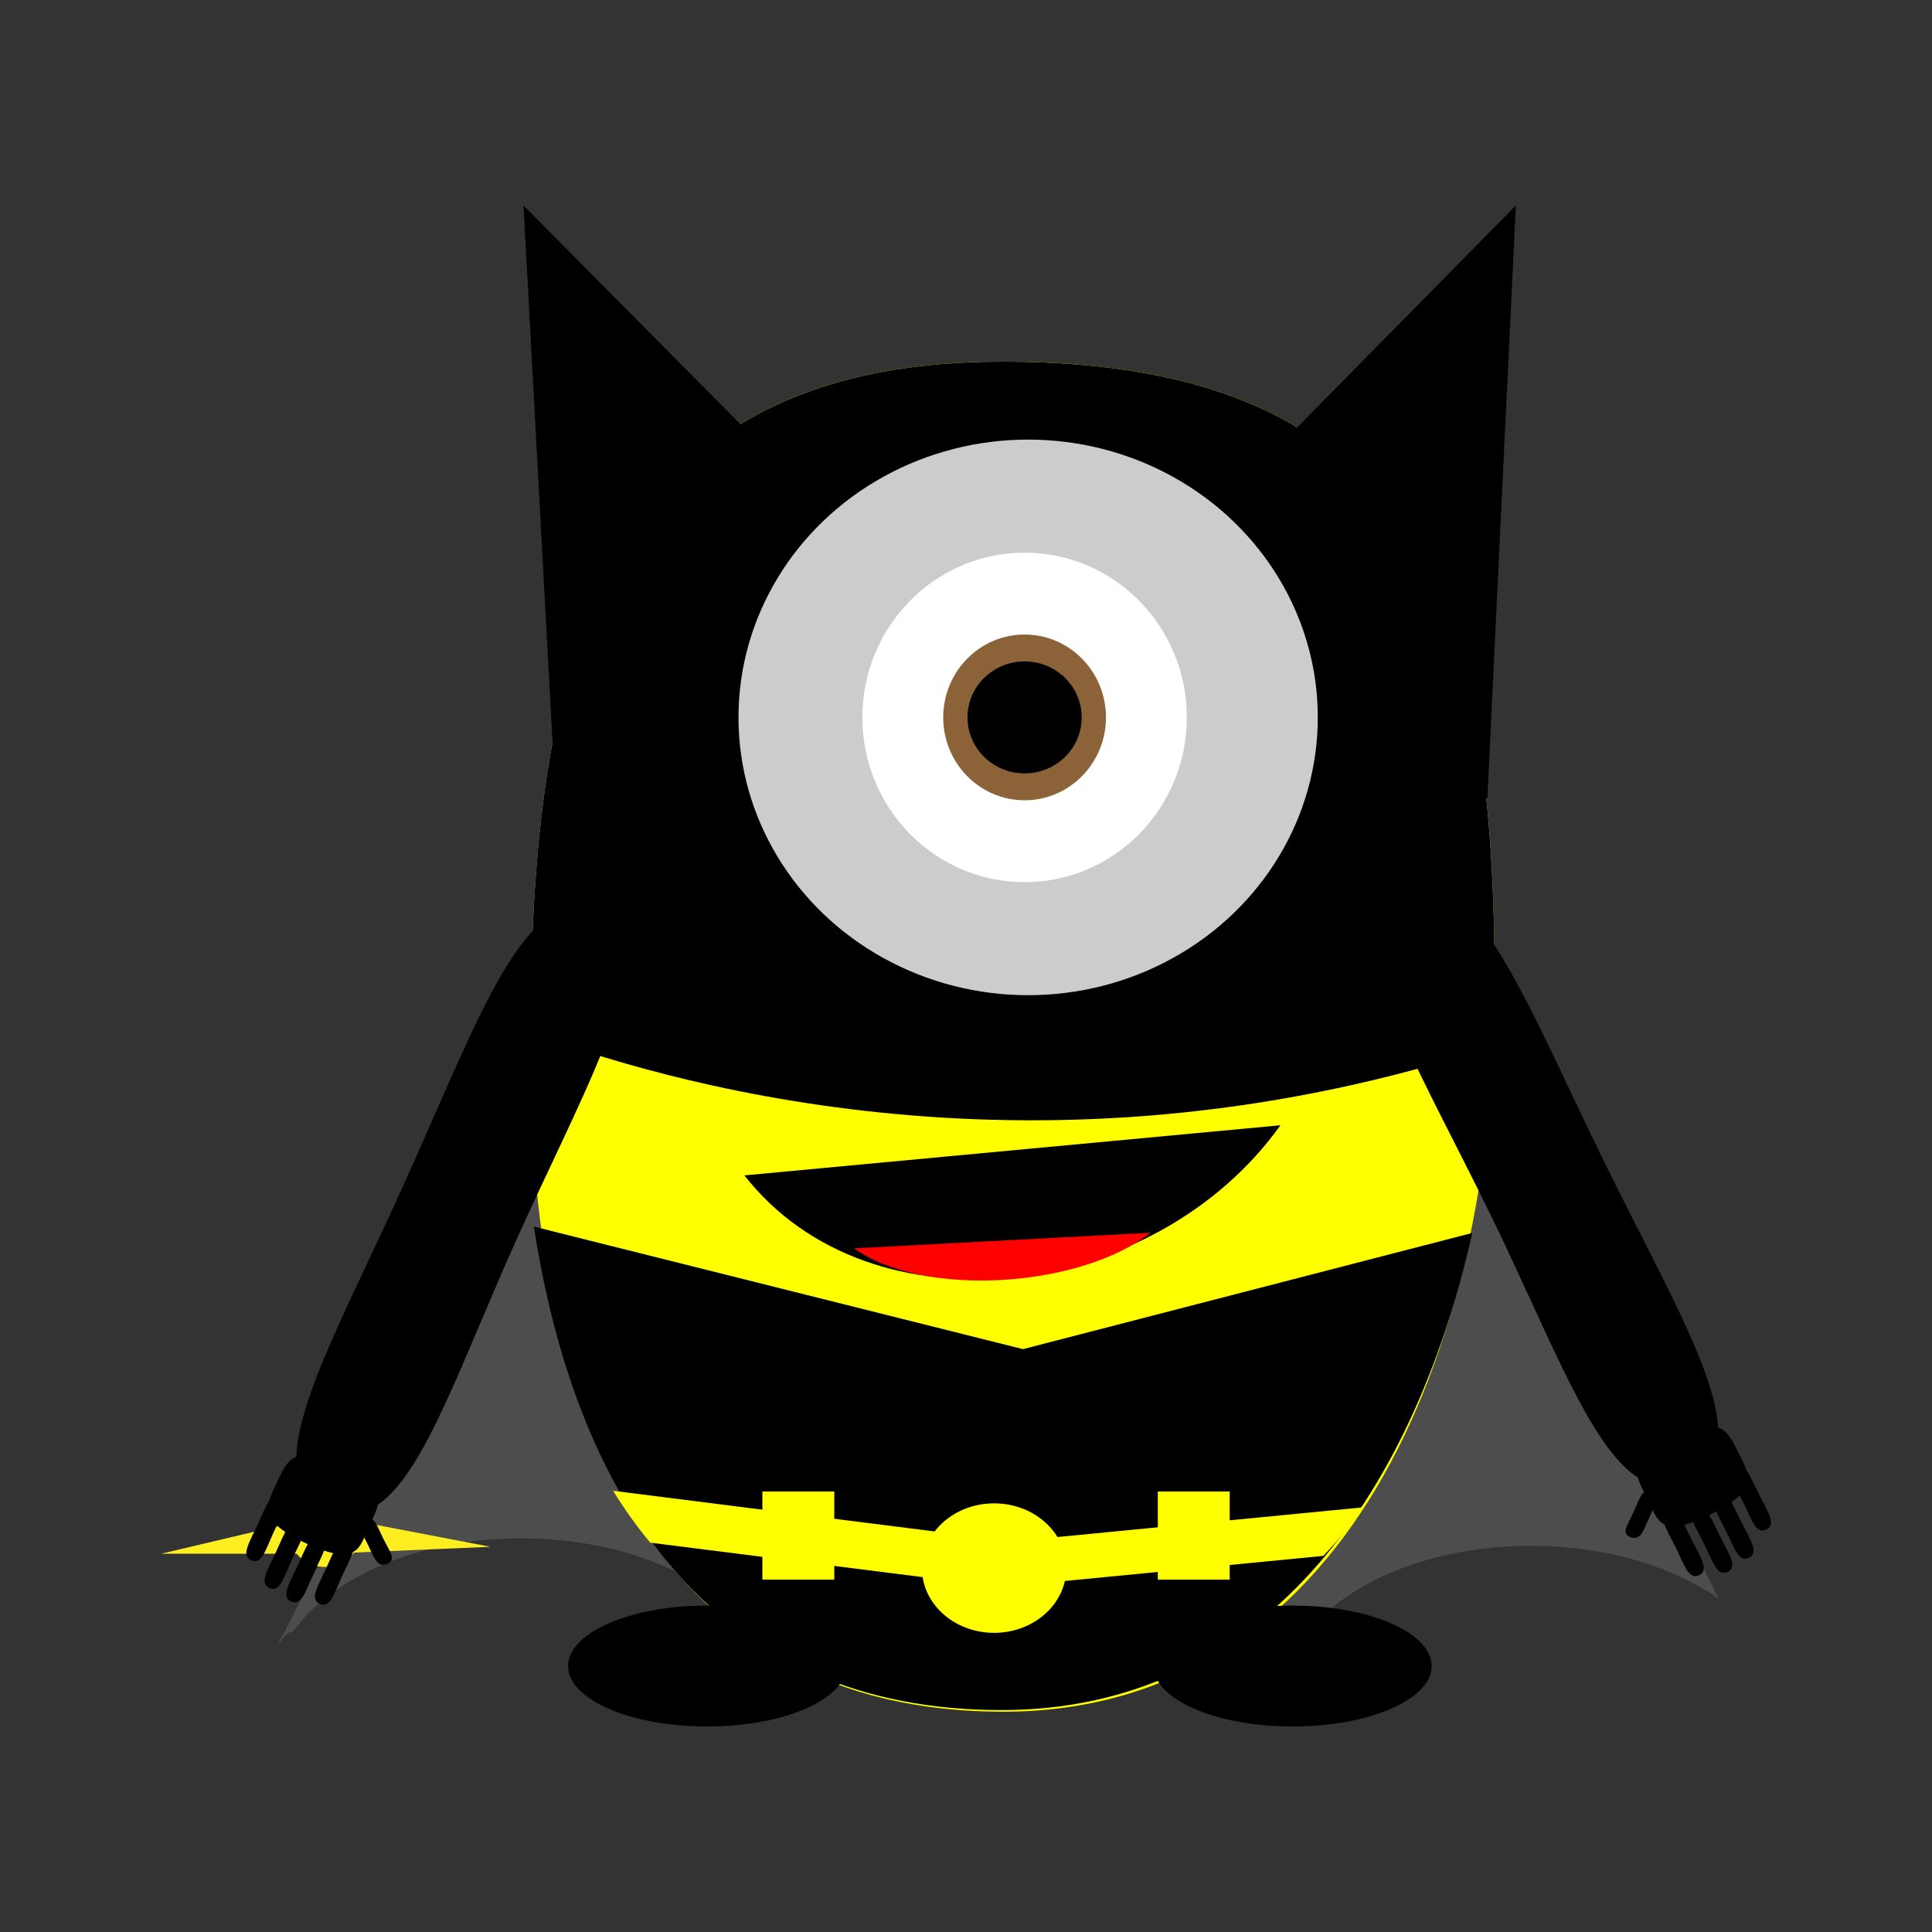 <svg:svg xmlns:dc="http://purl.org/dc/elements/1.1/" xmlns:ns1="http://sodipodi.sourceforge.net/DTD/sodipodi-0.dtd" xmlns:ns2="http://www.inkscape.org/namespaces/inkscape" xmlns:ns4="http://creativecommons.org/ns#" xmlns:rdf="http://www.w3.org/1999/02/22-rdf-syntax-ns#" xmlns:svg="http://www.w3.org/2000/svg" enable-background="new 0 0 550.155 519.742" height="660.183" id="svg2" version="1.1" viewBox="-55.015 -70.223 660.183 660.183" width="660.183" x="0px" y="0px" ns1:docname="_svgclean2.svg" ns2:version="0.48.3.1 r9886" xml:space="preserve"><svg:rect x="-55.015" y="-70.223" width="660.183" height="660.183" fill="#333333" stroke="none"/><ns1:namedview bordercolor="#666666" borderopacity="1" gridtolerance="10" guidetolerance="10" id="namedview58" objecttolerance="10" pagecolor="#ffffff" showgrid="false" ns2:current-layer="svg2" ns2:cx="275.0775" ns2:cy="137.72204" ns2:pageopacity="0" ns2:pageshadow="2" ns2:window-height="645" ns2:window-maximized="0" ns2:window-width="674" ns2:window-x="0" ns2:window-y="0" ns2:zoom="1.8162858" />
<svg:path d="m391.49 191.53-195.89-1.45-155.69 301.67c0.111-0.031 0.217-0.07 0.328-0.1 0.481-0.717 0.964-1.431 1.443-2.149 0.914-1.37 2.165-2.046 3.457-2.222 13.567-19.001 43.867-32.102 79.01-31.841 47.623 0.352 86.046 25.086 85.823 55.246v0.001h0.082c-0.035-0.688-0.072-1.376-0.067-2.069 0.223-30.16 39.009-54.323 86.631-53.972 47.621 0.353 86.045 25.086 85.822 55.246-0.006 0.693-0.053 1.382-0.096 2.069h0.08v-0.001c0.223-30.16 39.007-54.323 86.632-53.971 25.033 0.185 47.516 7.113 63.188 18.021l-140.75-284.47z" id="path5" style="fill:#4d4d4d" ns2:connector-curvature="0" /><svg:path d="m455.73 266.61c0 127.4-52.121 248.08-168.03 248.08s-161.56-97.564-161.56-224.96 18.367-236.39 161.56-236.39c143.98 0 168.03 85.866 168.03 213.26z" id="path7" style="fill:#ffff00" ns2:connector-curvature="0" /><svg:path d="m455.25 287.24c0.309-6.846 0.471-13.727 0.471-20.63 0-127.4-24.055-213.26-168.03-213.26-140.49 0-160.82 104.92-161.54 229.2 56.067 20.749 181.15 53.293 329.1 4.692z" id="path9" ns2:connector-curvature="0" /><svg:polygon id="polygon11" points="220.1 97.025 134.37 194.05 123.87 0" transform="translate(-0)" /><svg:polygon id="polygon13" points="363.59 100.85 453.22 202.79 462.96 0" transform="translate(-0)" /><svg:path d="m199.35 331.42c43.372 55.438 140.24 42.999 183.17-17.13l-183.17 17.13z" id="path15" ns2:connector-curvature="0" /><svg:ellipse cx="186.6" cy="499.08" id="ellipse17" rx="47.5" ry="20.658" transform="translate(-0)" ns1:cx="186.60001" ns1:cy="499.07999" ns1:rx="47.5" ns1:ry="20.658001" /><svg:ellipse cx="386.69" cy="499.08" id="ellipse19" rx="47.5" ry="20.658" transform="translate(-0)" ns1:cx="386.69" ns1:cy="499.07999" ns1:rx="47.5" ns1:ry="20.658001" /><svg:path d="m545.92 440.14c-1.586-3.18-2.841-6.128-4.163-7.956-0.593-1.94-1.695-3.919-2.768-6.064-1.908-3.825-3.488-7.333-6.929-8.614-1.105-20.035-20.26-52.592-39.343-91.635-27.103-55.449-44.67-102.55-68.318-90.993-24.499 11.974 2.726 54.357 29.827 109.81 20.375 41.685 33.893 79.366 50.497 90.057 0.383 1.598 1.175 3.211 2.054 4.92-1.383 1.163-2.212 3.78-3.52 6.655-1.996 4.391-4.601 7.645-0.909 8.788 3.45 1.069 4.327-2.719 6.324-7.109 0.349-0.769 0.704-1.503 1.036-2.204 1.02 2.148 2.128 3.954 4.033 4.873 0.734 2.101 2.286 4.746 3.797 7.777 3.002 6.018 4.453 11.387 8.143 9.546 3.446-1.72 0.273-6.229-2.731-12.249-0.883-1.768-1.662-3.463-2.408-4.937 0.928-0.231 1.942-0.546 3.055-0.954 0.77 2.047 2.246 4.584 3.685 7.464 3.003 6.02 4.453 11.39 8.145 9.55 3.446-1.721 0.271-6.229-2.733-12.249-1.37-2.741-2.488-5.309-3.621-7.135 0.242-0.12 0.488-0.24 0.734-0.363 0.563-0.279 1.096-0.556 1.611-0.831 0.821 1.796 1.996 3.884 3.148 6.195 3.004 6.019 4.455 11.392 8.146 9.548 3.444-1.721 0.269-6.229-2.734-12.248-1.257-2.518-2.305-4.889-3.343-6.676 1.125-0.811 2.05-1.595 2.798-2.361 0.353 0.678 0.716 1.378 1.077 2.1 3.004 6.019 4.453 11.389 8.144 9.549 3.447-1.723 0.27-6.232-2.734-12.25z" id="path21" ns2:connector-curvature="0" /><svg:path d="m294.56 390.79-167.14-41.87c15.066 97.434 63.837 165.21 159.69 165.21 88.218 0 140.22-71.023 160.98-163.05l-153.53 39.704z" id="path23" ns2:connector-curvature="0" /><svg:path d="m112.51 458.32-45.542-8.727c-1.867-3.885-6.07-6.599-10.965-6.599-5.116 0-9.472 2.965-11.198 7.134l-44.805 10.58h46.373c2.187 2.722 5.679 4.492 9.627 4.492 4.144 0 7.797-1.942 9.953-4.896l46.554-1.968z" id="path27" style="fill:#fcee21" ns2:connector-curvature="0" /><svg:path d="m33.1 450.59c1.491-3.228 2.656-6.21 3.923-8.078 0.534-1.957 1.579-3.967 2.585-6.146 1.792-3.879 3.268-7.432 6.667-8.817 0.504-20.059 18.675-53.174 36.579-92.772 25.429-56.235 41.579-103.84 65.563-92.998 24.845 11.235-1.096 54.415-26.525 110.65-19.116 42.275-31.498 80.344-47.777 91.53-0.333 1.606-1.077 3.244-1.905 4.979 1.418 1.121 2.326 3.712 3.717 6.544 2.128 4.331 4.828 7.504 1.171 8.759-3.416 1.171-4.405-2.59-6.532-6.919-0.372-0.756-0.75-1.48-1.104-2.169-0.955 2.176-2.006 4.015-3.884 4.99-0.67 2.122-2.142 4.814-3.562 7.886-2.821 6.107-4.111 11.517-7.854 9.786-3.497-1.615-0.458-6.217 2.365-12.323 0.828-1.794 1.556-3.512 2.258-5.007-0.934-0.203-1.958-0.488-3.083-0.864-0.708 2.071-2.107 4.649-3.459 7.573-2.821 6.105-4.109 11.518-7.854 9.788-3.498-1.615-0.457-6.219 2.364-12.325 1.288-2.781 2.329-5.38 3.406-7.242-0.246-0.109-0.495-0.222-0.745-0.339-0.569-0.262-1.112-0.522-1.635-0.781-0.768 1.819-1.878 3.941-2.962 6.285-2.822 6.106-4.111 11.519-7.856 9.788-3.496-1.614-0.456-6.217 2.365-12.324 1.181-2.555 2.158-4.955 3.142-6.773-1.147-0.776-2.097-1.533-2.868-2.275-0.332 0.687-0.674 1.397-1.014 2.131-2.822 6.106-4.109 11.517-7.853 9.787-3.496-1.617-0.454-6.218 2.367-12.324z" id="path29" ns2:connector-curvature="0" />
<svg:g id="Layer_2" transform="translate(-0)">
	<svg:g id="g32">
		<svg:g id="g34">
			<svg:ellipse cx="296.31" cy="174.92" d="m 395.289,174.92 c 0,52.428 -44.314,94.929 -98.979,94.929 -54.665,0 -98.979,-42.501 -98.979,-94.929 0,-52.428 44.314,-94.929 98.979,-94.929 54.665,0 98.979,42.501 98.979,94.929 z" id="ellipse36" rx="98.979" ry="94.929" style="fill:#cccccc" ns1:cx="296.31" ns1:cy="174.92" ns1:rx="98.978996" ns1:ry="94.929001" />
		</svg:g>
		<svg:g id="g38">
			<svg:ellipse cx="295.1" cy="174.92" d="m 350.535,174.92 c 0,31.09 -24.819,56.294 -55.435,56.294 -30.616,0 -55.435,-25.204 -55.435,-56.294 0,-31.09 24.819,-56.294 55.435,-56.294 30.616,0 55.435,25.204 55.435,56.294 z" id="ellipse40" rx="55.435" ry="56.294" style="fill:#ffffff" ns1:cx="295.10001" ns1:cy="174.92" ns1:rx="55.435001" ns1:ry="56.293999" />
		</svg:g>
		<svg:ellipse cx="295.1" cy="174.92" d="m 322.906,174.92 c 0,15.638 -12.449,28.316 -27.806,28.316 -15.357,0 -27.806,-12.678 -27.806,-28.316 0,-15.639 12.449,-28.316 27.806,-28.316 15.357,0 27.806,12.678 27.806,28.316 z" id="ellipse42" rx="27.806" ry="28.316" style="fill:#8c6239" ns1:cx="295.10001" ns1:cy="174.92" ns1:rx="27.806" ns1:ry="28.316" />
		<svg:ellipse cx="295.1" cy="174.92" d="m 314.615,174.92 c 0,10.566 -8.737,19.132 -19.515,19.132 -10.778,0 -19.515,-8.566 -19.515,-19.132 0,-10.566 8.737,-19.132 19.515,-19.132 10.778,0 19.515,8.566 19.515,19.132 z" id="ellipse44" rx="19.515" ry="19.132" ns1:cx="295.10001" ns1:cy="174.92" ns1:rx="19.514999" ns1:ry="19.132" />
	</svg:g>
	<svg:path d="m236.8 356.34c23.996 17.21 77.59 13.348 101.35-5.316l-101.35 5.32z" id="path46" style="fill:#ff0000" ns2:connector-curvature="0" />
	<svg:g id="g48" style="fill:#ffff00">
		<svg:rect height="30.125" id="rect50" width="24.567" x="205.5" y="439.43" />
		<svg:rect height="30.125" id="rect52" width="24.568" x="340.62" y="439.43" />
		<svg:path d="m411.02 444.83-104.68 10.167c-4.189-6.859-12.314-11.512-21.653-11.512-8.444 0-15.892 3.804-20.341 9.603l-109.85-13.896c3.868 6.274 8.086 12.201 12.689 17.728l93.068 11.773c1.673 10.757 11.97 19.04 24.432 19.04 11.946 0 21.906-7.611 24.185-17.72l88.321-8.578c4.9-5.18 9.51-10.73 13.82-16.6z" id="path54" ns2:connector-curvature="0" />
	</svg:g>
</svg:g>
</svg:svg>